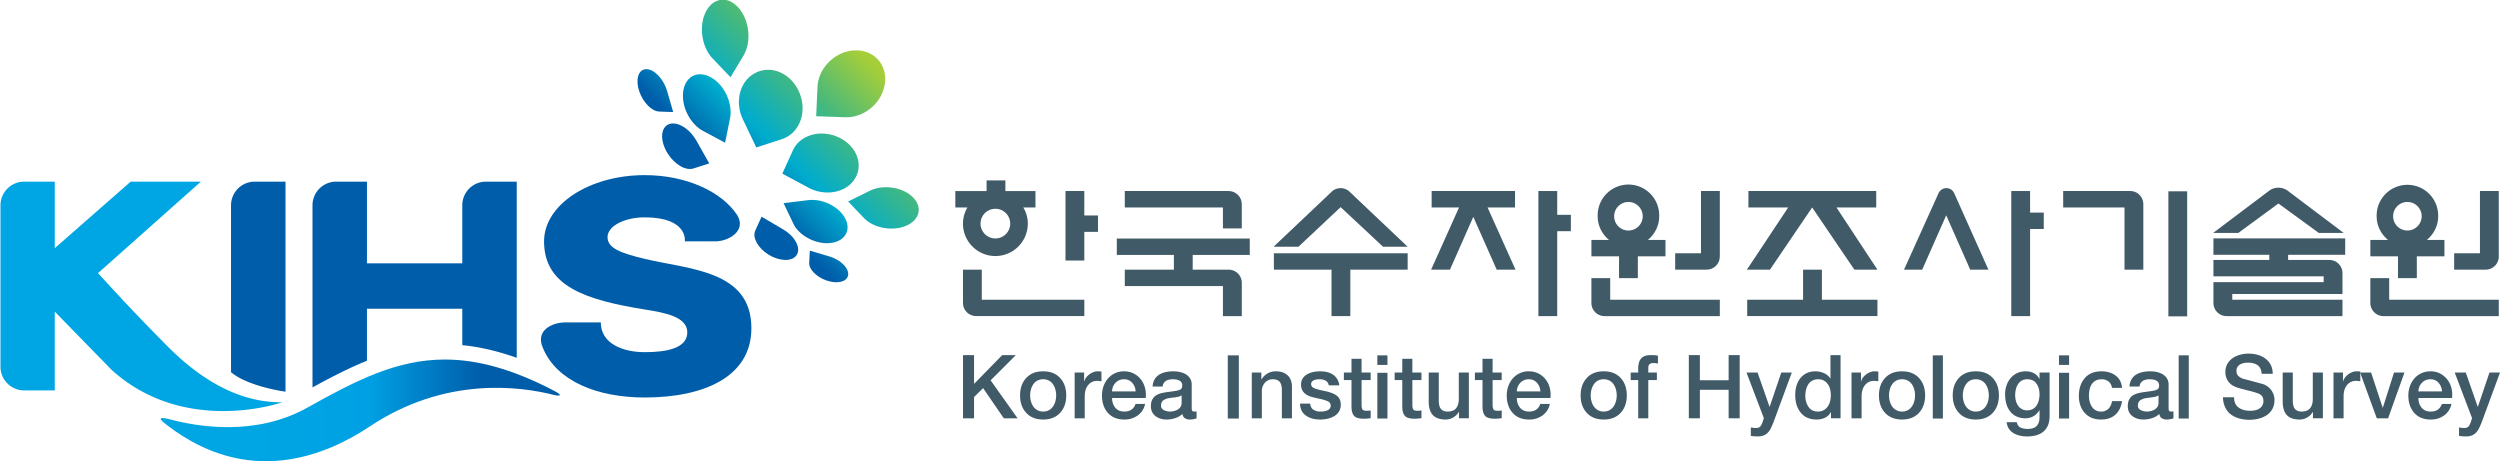 <svg xmlns="http://www.w3.org/2000/svg" xml:space="preserve" width="541.743" height="100" viewBox="0 0 541.743 100"><defs><clipPath id="a" clipPathUnits="userSpaceOnUse"><path d="M356.32 183.593c-3.933-2.203-8.341-1.459-10.437-.896-.434.107-1.232.298-.228-.444 6.216-4.781 12.109-2.291 15.408-.093 5.734 3.823 11.43 3.052 13.987 2.398.552-.126.651-.02.08.287-3.263 1.707-5.933 2.403-8.357 2.403-3.65 0-6.741-1.578-10.453-3.655"/></clipPath><clipPath id="c" clipPathUnits="userSpaceOnUse"><path d="M0 841.89h595.28V0H0Z"/></clipPath><clipPath id="d" clipPathUnits="userSpaceOnUse"><path d="M394.601 204.31c-.64-.198-1.118-.608-1.359-1.142l-.811-1.786 2.007-1.077c1.157-.621 2.664-.431 3.402.53.82 1.068.339 2.615-1.116 3.303a3.04 3.04 0 0 1-1.297.295 2.8 2.8 0 0 1-.826-.123"/></clipPath><clipPath id="f" clipPathUnits="userSpaceOnUse"><path d="M390.28 208.989c-.561-.326-.945-.887-1.089-1.558a2.994 2.994 0 0 1 .238-1.916l1.023-2.14 1.962.636c1.242.403 1.92 1.916 1.361 3.417-.434 1.161-1.43 1.851-2.426 1.851-.366 0-.732-.093-1.069-.29"/></clipPath><clipPath id="h" clipPathUnits="userSpaceOnUse"><path d="M390.37 197.046c-.237-.528.212-1.322 1.003-1.817.805-.503 1.75-.558 2.115-.081.19.244.197.589.014.967-.185.385-.541.749-.992 1.017l-1.658.976z"/></clipPath><clipPath id="j" clipPathUnits="userSpaceOnUse"><path d="M384.874 207.403a3.141 3.141 0 0 1 .416-1.631c.283-.504.67-.902 1.104-1.136l1.684-.905.377 1.855c.236 1.175-.477 2.662-1.583 3.184a1.633 1.633 0 0 1-.695.169c-.732 0-1.266-.61-1.303-1.536"/></clipPath><clipPath id="l" clipPathUnits="userSpaceOnUse"><path d="m394.408 199.368-1.883-.232.752-1.572c.39-.817 1.487-1.463 2.536-1.471 1.128-.009 1.843.728 1.488 1.686-.179.48-.596.919-1.164 1.228-.46.25-.963.378-1.434.378-.1 0-.199-.005-.295-.017"/></clipPath><clipPath id="n" clipPathUnits="userSpaceOnUse"><path d="M383.702 205.09c-.562-.327-.535-1.303.005-2.165.255-.407.59-.746.953-.96.367-.215.726-.283 1.018-.189l1.194.385-.974 1.727c-.455.801-1.186 1.31-1.773 1.31a.835.835 0 0 1-.423-.108"/></clipPath><clipPath id="p" clipPathUnits="userSpaceOnUse"><path d="M397.804 210.746c-.724-.061-1.405-.411-1.916-.961-.486-.522-.757-1.165-.784-1.808l-.099-2.23 2.224-.078c1.339-.047 2.7.987 2.977 2.417.283 1.471-.71 2.67-2.165 2.67-.078 0-.157-.003-.237-.01"/></clipPath><clipPath id="r" clipPathUnits="userSpaceOnUse"><path d="M386.527 213.5c-.218-.543-.269-1.19-.148-1.824.117-.612.381-1.152.746-1.534l1.364-1.428.993 1.65c.621 1.037.462 2.721-.42 3.673-.36.388-.765.571-1.152.571-.566 0-1.093-.392-1.383-1.108"/></clipPath><clipPath id="t" clipPathUnits="userSpaceOnUse"><path d="M394.474 194.587c-.021-.487.561-1.071 1.324-1.332.792-.272 1.534-.111 1.632.386.049.25-.073.544-.344.821-.272.277-.657.5-1.073.623l-1.494.442z"/></clipPath><clipPath id="v" clipPathUnits="userSpaceOnUse"><path d="M382.033 209.323c-.582-.051-.778-.833-.473-1.706.143-.407.376-.783.655-1.065.277-.279.578-.439.848-.449l1.069-.04-.458 1.594c-.265.918-.98 1.668-1.582 1.668-.02 0-.04 0-.059-.002"/></clipPath><clipPath id="x" clipPathUnits="userSpaceOnUse"><path d="m399.09 200.085-1.655-.821 1.214-1.269c.664-.694 1.98-.993 3.017-.646 1.123.377 1.501 1.371.74 2.187-.369.401-.939.676-1.587.775-.173.027-.345.04-.514.04-.445 0-.864-.091-1.215-.266"/></clipPath><linearGradient id="b" x1="0" x2="1" y1="0" y2="0" gradientTransform="matrix(17.31 0 0 -17.31 352.256 183.382)" gradientUnits="userSpaceOnUse" spreadMethod="pad"><stop offset="0" style="stop-opacity:1;stop-color:#00a5e3"/><stop offset="0.5" style="stop-opacity:1;stop-color:#00a1e4"/><stop offset="1" style="stop-opacity:1;stop-color:#005daa"/></linearGradient><linearGradient id="e" x1="0" x2="1" y1="0" y2="0" gradientTransform="scale(13.694 -13.694) rotate(-45 -3.164 -41.745)" gradientUnits="userSpaceOnUse" spreadMethod="pad"><stop offset="0" style="stop-opacity:1;stop-color:#005daa"/><stop offset="0.3" style="stop-opacity:1;stop-color:#00accd"/><stop offset="0.65" style="stop-opacity:1;stop-color:#46b97c"/><stop offset="1" style="stop-opacity:1;stop-color:#a6ce38"/></linearGradient><linearGradient id="g" x1="0" x2="1" y1="0" y2="0" gradientTransform="scale(13.696 -13.696) rotate(-45 -3.694 -41.52)" gradientUnits="userSpaceOnUse" spreadMethod="pad"><stop offset="0" style="stop-opacity:1;stop-color:#005daa"/><stop offset="0.3" style="stop-opacity:1;stop-color:#00accd"/><stop offset="0.65" style="stop-opacity:1;stop-color:#46b97c"/><stop offset="1" style="stop-opacity:1;stop-color:#a6ce38"/></linearGradient><linearGradient id="i" x1="0" x2="1" y1="0" y2="0" gradientTransform="scale(13.688 -13.688) rotate(-45 -3.036 -41.82)" gradientUnits="userSpaceOnUse" spreadMethod="pad"><stop offset="0" style="stop-opacity:1;stop-color:#005daa"/><stop offset="0.3" style="stop-opacity:1;stop-color:#00accd"/><stop offset="0.65" style="stop-opacity:1;stop-color:#46b97c"/><stop offset="1" style="stop-opacity:1;stop-color:#a6ce38"/></linearGradient><linearGradient id="k" x1="0" x2="1" y1="0" y2="0" gradientTransform="scale(13.694 -13.694) rotate(-45 -3.97 -41.411)" gradientUnits="userSpaceOnUse" spreadMethod="pad"><stop offset="0" style="stop-opacity:1;stop-color:#005daa"/><stop offset="0.3" style="stop-opacity:1;stop-color:#00accd"/><stop offset="0.65" style="stop-opacity:1;stop-color:#46b97c"/><stop offset="1" style="stop-opacity:1;stop-color:#a6ce38"/></linearGradient><linearGradient id="m" x1="0" x2="1" y1="0" y2="0" gradientTransform="matrix(9.684 9.684 9.684 -9.684 393.294 196.328)" gradientUnits="userSpaceOnUse" spreadMethod="pad"><stop offset="0" style="stop-opacity:1;stop-color:#005daa"/><stop offset="0.3" style="stop-opacity:1;stop-color:#00accd"/><stop offset="0.65" style="stop-opacity:1;stop-color:#46b97c"/><stop offset="1" style="stop-opacity:1;stop-color:#a6ce38"/></linearGradient><linearGradient id="o" x1="0" x2="1" y1="0" y2="0" gradientTransform="scale(13.695 -13.695) rotate(-45 -3.9 -41.438)" gradientUnits="userSpaceOnUse" spreadMethod="pad"><stop offset="0" style="stop-opacity:1;stop-color:#005daa"/><stop offset="0.3" style="stop-opacity:1;stop-color:#00accd"/><stop offset="0.65" style="stop-opacity:1;stop-color:#46b97c"/><stop offset="1" style="stop-opacity:1;stop-color:#a6ce38"/></linearGradient><linearGradient id="q" x1="0" x2="1" y1="0" y2="0" gradientTransform="scale(13.695 -13.695) rotate(-45 -3.413 -41.64)" gradientUnits="userSpaceOnUse" spreadMethod="pad"><stop offset="0" style="stop-opacity:1;stop-color:#005daa"/><stop offset="0.3" style="stop-opacity:1;stop-color:#00accd"/><stop offset="0.65" style="stop-opacity:1;stop-color:#46b97c"/><stop offset="1" style="stop-opacity:1;stop-color:#a6ce38"/></linearGradient><linearGradient id="s" x1="0" x2="1" y1="0" y2="0" gradientTransform="scale(13.695 -13.695) rotate(-45 -4.235 -41.3)" gradientUnits="userSpaceOnUse" spreadMethod="pad"><stop offset="0" style="stop-opacity:1;stop-color:#005daa"/><stop offset="0.3" style="stop-opacity:1;stop-color:#00accd"/><stop offset="0.65" style="stop-opacity:1;stop-color:#46b97c"/><stop offset="1" style="stop-opacity:1;stop-color:#a6ce38"/></linearGradient><linearGradient id="u" x1="0" x2="1" y1="0" y2="0" gradientTransform="scale(13.702 -13.702) rotate(-45 -2.665 -41.93)" gradientUnits="userSpaceOnUse" spreadMethod="pad"><stop offset="0" style="stop-opacity:1;stop-color:#005daa"/><stop offset="0.3" style="stop-opacity:1;stop-color:#00accd"/><stop offset="0.65" style="stop-opacity:1;stop-color:#46b97c"/><stop offset="1" style="stop-opacity:1;stop-color:#a6ce38"/></linearGradient><linearGradient id="w" x1="0" x2="1" y1="0" y2="0" gradientTransform="scale(13.694 -13.694) rotate(-45 -4.297 -41.278)" gradientUnits="userSpaceOnUse" spreadMethod="pad"><stop offset="0" style="stop-opacity:1;stop-color:#005daa"/><stop offset="0.3" style="stop-opacity:1;stop-color:#00accd"/><stop offset="0.65" style="stop-opacity:1;stop-color:#46b97c"/><stop offset="1" style="stop-opacity:1;stop-color:#a6ce38"/></linearGradient><linearGradient id="y" x1="0" x2="1" y1="0" y2="0" gradientTransform="matrix(9.682 9.682 9.682 -9.682 395.513 194.11)" gradientUnits="userSpaceOnUse" spreadMethod="pad"><stop offset="0" style="stop-opacity:1;stop-color:#005daa"/><stop offset="0.3" style="stop-opacity:1;stop-color:#00accd"/><stop offset="0.65" style="stop-opacity:1;stop-color:#46b97c"/><stop offset="1" style="stop-opacity:1;stop-color:#a6ce38"/></linearGradient></defs><path d="M0 0h-1.432v-5.286H0v2.182h1.039v1.246H0Z" style="fill:#415a68;fill-opacity:1;fill-rule:nonzero;stroke:none" transform="matrix(2.85 0 0 -2.85 234.968 41.395)"/><path d="M0 0h4.382v-3.531h1.43V0h4.359v1.246H0Z" style="fill:#415a68;fill-opacity:1;fill-rule:nonzero;stroke:none" transform="matrix(2.85 0 0 -2.85 276.047 58.434)"/><path d="M0 0v1.249h-6.34V0h2.084l-2.123-4.73h1.432l1.775 4.015 1.779-4.015h1.43L-2.088 0Z" style="fill:#415a68;fill-opacity:1;fill-rule:nonzero;stroke:none" transform="matrix(2.85 0 0 -2.85 328.301 44.954)"/><path d="M0 0h-1.432v-9.511H0v6.458h1.038v1.245H0Z" style="fill:#415a68;fill-opacity:1;fill-rule:nonzero;stroke:none" transform="matrix(2.85 0 0 -2.85 337.446 41.395)"/><path d="M0 0v1.249h-9.718V0h3.025l-3.14-4.73h1.754L-4.871 0l3.208-4.73H.092L-3.024 0Z" style="fill:#415a68;fill-opacity:1;fill-rule:nonzero;stroke:none" transform="matrix(2.85 0 0 -2.85 406.573 44.954)"/><path d="M0 0h-1.432v-2.285H-5.68v-1.246h9.903v1.246H0Z" style="fill:#415a68;fill-opacity:1;fill-rule:nonzero;stroke:none" transform="matrix(2.85 0 0 -2.85 394.801 58.434)"/><path d="M0 0h-1.432v-9.511H0v6.625h1.039v1.246H0Z" style="fill:#415a68;fill-opacity:1;fill-rule:nonzero;stroke:none" transform="matrix(2.85 0 0 -2.85 439.917 41.395)"/><path d="M0 0a.656.656 0 0 1-.592-.374L-3.223-6.2h1.385l1.824 4.132L1.811-6.2h1.384L.588-.374A.653.653 0 0 1 0 0" style="fill:#415a68;fill-opacity:1;fill-rule:nonzero;stroke:none" transform="matrix(2.85 0 0 -2.85 421.779 40.766)"/><path d="M685.567 163.235h3.056v20.327h-3.056z" style="fill:#415a68;fill-opacity:1;fill-rule:nonzero;stroke:none;stroke-width:2.137" transform="matrix(1.333 0 0 -1.333 -443.978 286.144)"/><path d="M0 0a1.13 1.13 0 0 0-1.13 1.129A1.128 1.128 0 1 0 0 0m0-1.338a2.467 2.467 0 0 1 2.465 2.467c0 .45-.129.866-.342 1.228h.924v1.247H.761v.808H-.67v-.808h-2.377V2.357h.922a2.42 2.42 0 0 1-.342-1.228A2.468 2.468 0 0 1 0-1.338" style="fill:#415a68;fill-opacity:1;fill-rule:nonzero;stroke:none" transform="matrix(2.85 0 0 -2.85 215.7 51.672)"/><path d="M0 0a.977.977 0 0 1-.704-.294l-4.394-4.161h1.893L0-1.444l3.226-3.011h1.87L.701-.294A.972.972 0 0 1 0 0" style="fill:#415a68;fill-opacity:1;fill-rule:nonzero;stroke:none" transform="matrix(2.85 0 0 -2.85 290.51 40.768)"/><path d="M0 0h-1.431v-2.533c0-.552.448-.998.999-.998h8.229v1.246H0Z" style="fill:#415a68;fill-opacity:1;fill-rule:nonzero;stroke:none" transform="matrix(2.85 0 0 -2.85 212.75 58.434)"/><path d="M0 0h4.34v-1.121H.607v-1.245H8.07v-2.286h1.433v2.532a1 1 0 0 1-.999.999H5.77V0h4.339v1.246H0Z" style="fill:#415a68;fill-opacity:1;fill-rule:nonzero;stroke:none" transform="matrix(2.85 0 0 -2.85 242.009 55.24)"/><path d="M0 0h1.433v1.84c0 .553-.449 1.001-.999 1.001h-7.897V1.592H0Z" style="fill:#415a68;fill-opacity:1;fill-rule:nonzero;stroke:none" transform="matrix(2.85 0 0 -2.85 265.007 49.49)"/><path d="M0 0a1.085 1.085 0 1 0 0-2.172A1.085 1.085 0 0 0 0 0m-.714-5.793h1.43v1.661h2.1v1.246H1.477c.522.43.862 1.073.862 1.801a2.34 2.34 0 1 1-4.678 0c0-.728.34-1.371.863-1.801h-1.339v-1.246h2.101z" style="fill:#415a68;fill-opacity:1;fill-rule:nonzero;stroke:none" transform="matrix(2.85 0 0 -2.85 352.877 43.765)"/><path d="M0 0h-1.431v-1.888a1 1 0 0 1 .999-.998h8.765v1.246H0Z" style="fill:#415a68;fill-opacity:1;fill-rule:nonzero;stroke:none" transform="matrix(2.85 0 0 -2.85 348.93 60.274)"/><path d="M0 0h-1.963v-1.246H.432c.55 0 1 .447 1 1v4.979H0Z" style="fill:#415a68;fill-opacity:1;fill-rule:nonzero;stroke:none" transform="matrix(2.85 0 0 -2.85 368.597 54.883)"/><path d="M0 0a1.085 1.085 0 1 0 0-2.17A1.085 1.085 0 0 0 0 0m-.716-5.793H.717v1.661h2.1v1.246h-1.34c.524.43.864 1.073.864 1.801a2.34 2.34 0 1 1-4.679 0c0-.728.34-1.371.863-1.801h-1.341v-1.246h2.1z" style="fill:#415a68;fill-opacity:1;fill-rule:nonzero;stroke:none" transform="matrix(2.85 0 0 -2.85 521.676 43.765)"/><path d="M0 0h-1.433v-1.888a1 1 0 0 1 1.001-.998h8.764v1.246H0Z" style="fill:#415a68;fill-opacity:1;fill-rule:nonzero;stroke:none" transform="matrix(2.85 0 0 -2.85 517.733 60.274)"/><path d="M0 0v-4.733h-1.961v-1.246H.432a1 1 0 0 1 1 1V0Z" style="fill:#415a68;fill-opacity:1;fill-rule:nonzero;stroke:none" transform="matrix(2.85 0 0 -2.85 537.397 41.395)"/><path d="M0 0h-5.095v-1.249h4.662v-4.73H.999v4.978A1 1 0 0 1 0 0" style="fill:#415a68;fill-opacity:1;fill-rule:nonzero;stroke:none" transform="matrix(2.85 0 0 -2.85 461.605 41.395)"/><path d="m0 0 3.07-2.238h1.892L.731.952A1.19 1.19 0 0 1 0 1.201 1.18 1.18 0 0 1-.731.952l-4.232-3.19h1.915z" style="fill:#415a68;fill-opacity:1;fill-rule:nonzero;stroke:none" transform="matrix(2.85 0 0 -2.85 493.725 44.097)"/><path d="M0 0h4.247v-.393H0V-1.64h8.379v-.44H0v-1.584a1 1 0 0 1 1-.998h8.811v1.246H1.432v.437h8.379v1.586a1 1 0 0 1-.999 1H5.679V0h4.34v1.246H0Z" style="fill:#415a68;fill-opacity:1;fill-rule:nonzero;stroke:none" transform="matrix(2.85 0 0 -2.85 479.646 55.212)"/><path d="M0 0h.84v-2.188L2.98 0h1.036L2.099-1.918 4.15-4.805H3.102L1.527-2.51.84-3.189v-1.616H0Z" style="fill:#415a68;fill-opacity:1;fill-rule:nonzero;stroke:none" transform="matrix(2.85 0 0 -2.85 208.681 76.951)"/><path d="M0 0a.904.904 0 0 1 .31.279c.08.117.14.247.181.394a1.704 1.704 0 0 1 0 .904 1.368 1.368 0 0 1-.181.395.875.875 0 0 1-.31.279.928.928 0 0 1-.438.1.92.92 0 0 1-.436-.1.87.87 0 0 1-.311-.279c-.08-.119-.14-.25-.181-.395a1.704 1.704 0 0 1 0-.904c.041-.147.101-.277.181-.394A.904.904 0 0 1-.872 0a.904.904 0 0 1 .434-.104c.167 0 .312.035.438.104m-1.726-.202c-.312.339-.467.781-.467 1.329 0 .542.155.983.467 1.321.312.339.741.508 1.288.508.548 0 .977-.169 1.289-.508.312-.338.467-.779.467-1.321 0-.548-.155-.99-.467-1.329C.539-.54.11-.71-.438-.71c-.547 0-.976.17-1.288.508" style="fill:#415a68;fill-opacity:1;fill-rule:nonzero;stroke:none" transform="matrix(2.85 0 0 -2.85 227.296 88.887)"/><path d="M0 0h.719v-.672h.013a.839.839 0 0 0 .128.276 1.286 1.286 0 0 0 .552.423.898.898 0 0 0 .336.067 1.952 1.952 0 0 0 .29-.02v-.74c-.018.004-.043.01-.074.014a2.536 2.536 0 0 1-.256.019.846.846 0 0 1-.676-.315c-.177-.211-.266-.503-.266-.875v-1.656H0Z" style="fill:#415a68;fill-opacity:1;fill-rule:nonzero;stroke:none" transform="matrix(2.85 0 0 -2.85 232.875 80.73)"/><path d="M0 0c-.014.255-.1.474-.259.652a.786.786 0 0 1-.616.269.865.865 0 0 1-.646-.262A.951.951 0 0 1-1.789 0Zm-1.789-.505c0-.291.08-.536.242-.733.161-.198.393-.296.693-.296.43 0 .713.193.847.578H.72a1.403 1.403 0 0 0-.555-.871A1.704 1.704 0 0 0-.854-2.14c-.535 0-.951.168-1.251.504-.301.337-.452.78-.452 1.326 0 .247.039.481.118.704.079.221.192.418.339.587a1.574 1.574 0 0 0 1.225.545c.247 0 .473-.047.677-.14.204-.094.38-.225.528-.391A1.69 1.69 0 0 0 .666.424C.742.208.78-.017.78-.249c0-.086-.005-.17-.012-.256z" style="fill:#415a68;fill-opacity:1;fill-rule:nonzero;stroke:none" transform="matrix(2.85 0 0 -2.85 246.083 84.813)"/><path d="M0 0a.795.795 0 0 0-.266-.108 4.303 4.303 0 0 0-.38-.061 3.58 3.58 0 0 1-.295-.04.993.993 0 0 1-.457-.175c-.114-.085-.168-.22-.168-.403A.33.33 0 0 1-1.5-.996a.466.466 0 0 1 .176-.138.976.976 0 0 1 .231-.074 1.154 1.154 0 0 1 .801.131.704.704 0 0 1 .212.205c.054.084.08.184.08.3zm.768-.969c0-.094.013-.161.04-.202.026-.041.074-.06.141-.06.072 0 .135.003.189.013v-.531a1.552 1.552 0 0 0-.243-.061 1.5 1.5 0 0 0-.243-.027.728.728 0 0 0-.399.098c-.101.064-.165.174-.192.326a1.386 1.386 0 0 0-.545-.316 2.105 2.105 0 0 0-.659-.108c-.336 0-.619.089-.847.266-.23.177-.344.427-.344.75 0 .207.037.378.111.515a.8.8 0 0 0 .299.316c.125.074.264.129.414.165.151.035.322.064.515.088.076.012.188.029.337.047.25.031.431.072.541.124.109.051.164.158.164.319a.415.415 0 0 1-.063.236.425.425 0 0 1-.169.145.855.855 0 0 1-.228.07c-.083.014-.169.02-.259.02-.224 0-.404-.045-.539-.137a.534.534 0 0 1-.228-.414h-.767c.013.215.065.397.155.548.089.15.208.27.356.36.148.09.313.153.495.191.181.039.373.057.575.057.175 0 .346-.018.512-.057.165-.038.314-.097.447-.177a.94.94 0 0 0 .316-.317.867.867 0 0 0 .118-.457Z" style="fill:#415a68;fill-opacity:1;fill-rule:nonzero;stroke:none" transform="matrix(2.85 0 0 -2.85 256.051 85.676)"/><path d="M532.656 156.893h1.8v-10.27h-1.8z" style="fill:#415a68;fill-opacity:1;fill-rule:nonzero;stroke:none;stroke-width:2.137" transform="matrix(1.333 0 0 -1.333 -443.978 286.144)"/><path d="M0 0h.727v-.512l.012-.012c.116.192.269.344.458.454.188.109.397.164.625.164.386 0 .688-.102.906-.306.217-.204.326-.497.326-.878v-2.389h-.767v2.188c-.005.269-.062.466-.172.592-.109.125-.279.187-.508.187a.775.775 0 0 1-.609-.261.954.954 0 0 1-.232-.653v-2.053H0Z" style="fill:#415a68;fill-opacity:1;fill-rule:nonzero;stroke:none" transform="matrix(2.85 0 0 -2.85 271.257 80.73)"/><path d="M0 0c.018-.211.1-.364.242-.461a.965.965 0 0 1 .545-.144c.086 0 .171.005.256.017a.91.91 0 0 1 .249.067.482.482 0 0 1 .195.141c.05.061.074.138.074.232a.365.365 0 0 1-.229.33 3.25 3.25 0 0 1-.666.195 10.44 10.44 0 0 0-.242.054 3.552 3.552 0 0 0-.438.121 1.331 1.331 0 0 0-.342.181.841.841 0 0 0-.246.292.961.961 0 0 0-.091.435c0 .179.045.334.131.464a.959.959 0 0 0 .347.312c.144.079.299.135.467.169.169.034.338.05.509.05.389 0 .71-.08.962-.242.134-.09.244-.202.33-.34.084-.137.138-.299.161-.486h-.801a.484.484 0 0 1-.235.359.968.968 0 0 1-.471.104c-.062 0-.131-.004-.202-.013A.756.756 0 0 1 .3 1.783a.429.429 0 0 1-.161-.111.255.255 0 0 1-.065-.178c0-.144.072-.248.215-.313.145-.066.368-.129.674-.192.134-.032.215-.05.242-.053.166-.041.311-.084.438-.128.125-.045.24-.105.345-.179a.778.778 0 0 0 .249-.285.906.906 0 0 0 .091-.424.968.968 0 0 0-.494-.869 1.736 1.736 0 0 0-.502-.197 2.44 2.44 0 0 0-.559-.065c-.457 0-.827.104-1.109.31-.283.206-.426.506-.431.901z" style="fill:#415a68;fill-opacity:1;fill-rule:nonzero;stroke:none" transform="matrix(2.85 0 0 -2.85 283.908 87.46)"/><path d="M0 0h.579v1.043h.767V0h.692v-.572h-.692v-1.857c0-.178.022-.303.067-.373.045-.069.146-.104.303-.104.143 0 .251.009.322.027v-.592l-.168-.021a3.94 3.94 0 0 0-.33-.02c-.376 0-.629.07-.756.209-.128.139-.197.365-.205.68v2.051H0Z" style="fill:#415a68;fill-opacity:1;fill-rule:nonzero;stroke:none" transform="matrix(2.85 0 0 -2.85 291.213 80.73)"/><path d="M556.972 154.06h1.642v-7.436h-1.642zm0 2.833h1.642v-1.553h-1.642z" style="fill:#415a68;fill-opacity:1;fill-rule:nonzero;stroke:none;stroke-width:2.137" transform="matrix(1.333 0 0 -1.333 -443.978 286.144)"/><path d="M0 0h.579v1.043h.767V0h.692v-.572h-.692v-1.857c0-.178.022-.303.067-.373.045-.069.146-.104.303-.104.143 0 .251.009.322.027v-.592l-.168-.021a3.94 3.94 0 0 0-.33-.02c-.376 0-.629.07-.756.209-.128.139-.197.365-.205.68v2.051H0Z" style="fill:#415a68;fill-opacity:1;fill-rule:nonzero;stroke:none" transform="matrix(2.85 0 0 -2.85 302.217 80.73)"/><path d="M0 0h-.753v.484h-.014a1.092 1.092 0 0 0-.418-.416 1.11 1.11 0 0 0-.571-.162c-.448 0-.776.114-.985.34-.209.227-.313.568-.313 1.025v2.208h.766V1.346c0-.296.057-.509.169-.639.112-.131.278-.195.497-.195.301 0 .518.086.653.256s.202.401.202.693v2.018H0Z" style="fill:#415a68;fill-opacity:1;fill-rule:nonzero;stroke:none" transform="matrix(2.85 0 0 -2.85 318.302 90.643)"/><path d="M0 0h.578v1.043h.768V0h.692v-.572h-.692v-1.857c0-.178.021-.303.066-.373.045-.069.147-.104.303-.104.144 0 .252.009.323.027v-.592c-.04-.005-.097-.011-.168-.021a3.965 3.965 0 0 0-.33-.02c-.376 0-.629.07-.757.209-.127.139-.196.365-.205.68v2.051H0Z" style="fill:#415a68;fill-opacity:1;fill-rule:nonzero;stroke:none" transform="matrix(2.85 0 0 -2.85 319.607 80.73)"/><path d="M0 0a1.037 1.037 0 0 1-.26.652.785.785 0 0 1-.615.269.863.863 0 0 1-.646-.262A.956.956 0 0 1-1.79 0Zm-1.79-.505c0-.291.081-.536.242-.733.161-.198.393-.296.693-.296.431 0 .713.193.847.578h.727a1.4 1.4 0 0 0-.555-.871A1.7 1.7 0 0 0-.855-2.14c-.534 0-.951.168-1.251.504-.3.337-.451.78-.451 1.326 0 .247.039.481.118.704.078.221.191.418.339.587a1.574 1.574 0 0 0 1.225.545c.246 0 .472-.047.676-.14.204-.094.381-.225.528-.391C.477.829.59.64.666.424.742.208.779-.017.779-.249c0-.086-.004-.17-.012-.256z" style="fill:#415a68;fill-opacity:1;fill-rule:nonzero;stroke:none" transform="matrix(2.85 0 0 -2.85 333.795 84.813)"/><path d="M0 0a.913.913 0 0 1 .31.279c.081.117.141.247.181.394a1.704 1.704 0 0 1 0 .904c-.04.145-.1.276-.181.395a.883.883 0 0 1-.31.279.928.928 0 0 1-.438.1.927.927 0 0 1-.437-.1.871.871 0 0 1-.309-.279 1.27 1.27 0 0 1-.181-.395 1.62 1.62 0 0 1-.061-.45c0-.157.02-.309.061-.454.039-.147.099-.277.181-.394a.887.887 0 0 1 .746-.383c.167 0 .312.035.438.104m-1.726-.202c-.311.339-.467.781-.467 1.329 0 .542.156.983.467 1.321.312.339.742.508 1.288.508.547 0 .977-.169 1.29-.508.31-.338.466-.779.466-1.321 0-.548-.156-.99-.466-1.329C.539-.54.109-.71-.438-.71c-.546 0-.976.17-1.288.508" style="fill:#415a68;fill-opacity:1;fill-rule:nonzero;stroke:none" transform="matrix(2.85 0 0 -2.85 348.767 88.887)"/><path d="M0 0h.571v.289c0 .211.027.387.078.525a.728.728 0 0 0 .212.32.74.74 0 0 0 .3.151c.11.028.235.041.373.041.246 0 .426-.016.538-.048V.68a1.361 1.361 0 0 1-.356.041.428.428 0 0 1-.276-.082C1.372.586 1.339.491 1.339.357V0h.652v-.572h-.652v-2.907H.571v2.907H0Z" style="fill:#415a68;fill-opacity:1;fill-rule:nonzero;stroke:none" transform="matrix(2.85 0 0 -2.85 353.367 80.73)"/><path d="M0 0h.841v-1.911h2.186V0h.841v-4.805h-.841v2.167H.841v-2.167H0Z" style="fill:#415a68;fill-opacity:1;fill-rule:nonzero;stroke:none" transform="matrix(2.85 0 0 -2.85 365.962 76.951)"/><path d="M0 0h.842l.908-2.597h.014L2.645 0h.8L2.093-3.666a1.701 1.701 0 0 1-.034-.095 8.318 8.318 0 0 0-.202-.464 1.385 1.385 0 0 0-.209-.316.88.88 0 0 0-.318-.232 1.174 1.174 0 0 0-.469-.084c-.179 0-.355.013-.531.041v.645l.074-.014c.125-.022.223-.034.289-.034.166 0 .284.039.354.115.069.077.131.2.185.37l.087.269z" style="fill:#415a68;fill-opacity:1;fill-rule:nonzero;stroke:none" transform="matrix(2.85 0 0 -2.85 378.46 80.73)"/><path d="M0 0c.163-.232.402-.35.716-.35.166 0 .31.036.434.105a.919.919 0 0 1 .306.279c.081.116.14.247.179.394.037.145.056.297.056.454 0 .381-.086.681-.258.897a.85.85 0 0 1-.704.326.928.928 0 0 1-.447-.103.814.814 0 0 1-.305-.286 1.306 1.306 0 0 1-.169-.407A1.95 1.95 0 0 1-.246.842C-.246.514-.164.233 0 0m2.432-.861h-.727v.47h-.014a.912.912 0 0 0-.433-.423 1.463 1.463 0 0 0-.643-.141c-.525 0-.928.173-1.208.517-.28.346-.421.792-.421 1.34 0 .305.042.572.125.801.083.229.196.418.336.568.142.15.303.261.482.333.178.072.368.107.565.107.237 0 .462-.045.672-.137.211-.093.373-.228.484-.408h.014v1.777h.768z" style="fill:#415a68;fill-opacity:1;fill-rule:nonzero;stroke:none" transform="matrix(2.85 0 0 -2.85 391.912 88.189)"/><path d="M0 0h.72v-.672h.013a.839.839 0 0 0 .128.276c.063.089.143.171.239.245.096.074.201.133.312.178a.903.903 0 0 0 .337.067 1.952 1.952 0 0 0 .29-.02v-.74c-.018.004-.043.01-.074.014a2.556 2.556 0 0 1-.256.019.845.845 0 0 1-.676-.315c-.178-.211-.266-.503-.266-.875v-1.656H0Z" style="fill:#415a68;fill-opacity:1;fill-rule:nonzero;stroke:none" transform="matrix(2.85 0 0 -2.85 401.218 80.73)"/><path d="M0 0a.9.9 0 0 1 .309.279C.39.396.45.526.49.673c.041.145.061.297.061.454 0 .157-.02.308-.061.45-.04.145-.1.276-.181.395A.871.871 0 0 1 0 2.251a.93.93 0 0 1-.438.1.924.924 0 0 1-.437-.1.875.875 0 0 1-.31-.279 1.317 1.317 0 0 1-.181-.395 1.704 1.704 0 0 1 0-.904c.04-.147.1-.277.181-.394a.896.896 0 0 1 .747-.383c.167 0 .311.035.438.104m-1.727-.202c-.311.339-.466.781-.466 1.329 0 .542.155.983.466 1.321.313.339.742.508 1.289.508.547 0 .977-.169 1.289-.508.311-.338.467-.779.467-1.321 0-.548-.156-.99-.467-1.329C.539-.54.109-.71-.438-.71c-.547 0-.976.17-1.289.508" style="fill:#415a68;fill-opacity:1;fill-rule:nonzero;stroke:none" transform="matrix(2.85 0 0 -2.85 413.413 88.887)"/><path d="M647.267 156.893h1.642v-10.27h-1.642z" style="fill:#415a68;fill-opacity:1;fill-rule:nonzero;stroke:none;stroke-width:2.137" transform="matrix(1.333 0 0 -1.333 -443.978 286.144)"/><path d="M0 0a.904.904 0 0 1 .31.279c.08.117.14.247.181.394a1.704 1.704 0 0 1 0 .904 1.368 1.368 0 0 1-.181.395.875.875 0 0 1-.31.279.928.928 0 0 1-.438.1.92.92 0 0 1-.436-.1.87.87 0 0 1-.311-.279c-.08-.119-.14-.25-.181-.395a1.704 1.704 0 0 1 0-.904c.041-.147.101-.277.181-.394A.904.904 0 0 1-.872 0a.904.904 0 0 1 .434-.104c.167 0 .312.035.438.104m-1.726-.202c-.312.339-.467.781-.467 1.329 0 .542.155.983.467 1.321.312.339.741.508 1.288.508.548 0 .977-.169 1.289-.508.312-.338.467-.779.467-1.321 0-.548-.155-.99-.467-1.329C.539-.54.11-.71-.438-.71c-.547 0-.976.17-1.288.508" style="fill:#415a68;fill-opacity:1;fill-rule:nonzero;stroke:none" transform="matrix(2.85 0 0 -2.85 429.401 88.887)"/><path d="M0 0a.795.795 0 0 1 .292.275c.074.118.129.247.165.391.035.144.054.291.054.443 0 .329-.077.602-.232.822-.155.219-.389.329-.703.329a.812.812 0 0 1-.421-.104.813.813 0 0 1-.286-.279 1.297 1.297 0 0 1-.158-.387 1.936 1.936 0 0 1-.051-.441c0-.148.019-.29.055-.427.035-.137.09-.257.161-.36a.801.801 0 0 1 .7-.364c.16 0 .303.035.424.102m1.277-.525c0-.516-.146-.905-.44-1.167-.294-.263-.716-.394-1.269-.394-.183 0-.363.02-.537.058a1.658 1.658 0 0 0-.484.184c-.149.086-.27.199-.363.34a1.063 1.063 0 0 0-.169.502h.766c.045-.203.139-.338.28-.408.141-.069.326-.104.554-.104.306 0 .531.076.677.225.146.15.219.371.219.663v.532H.497A1.19 1.19 0 0 0-.545-.707a1.6 1.6 0 0 0-.697.142 1.299 1.299 0 0 0-.49.393 1.681 1.681 0 0 0-.284.582c-.06.22-.09.457-.09.713 0 .238.036.461.108.67a1.7 1.7 0 0 0 .312.555c.137.162.303.288.498.381.196.091.414.136.656.136.229 0 .434-.048.616-.144a.948.948 0 0 0 .413-.427h.014v.477h.766z" style="fill:#415a68;fill-opacity:1;fill-rule:nonzero;stroke:none" transform="matrix(2.85 0 0 -2.85 440.502 88.629)"/><path d="M667.787 154.06h1.64v-7.436h-1.64zm0 2.833h1.64v-1.553h-1.64z" style="fill:#415a68;fill-opacity:1;fill-rule:nonzero;stroke:none;stroke-width:2.137" transform="matrix(1.333 0 0 -1.333 -443.978 286.144)"/><path d="M0 0a.73.73 0 0 1-.258.481.82.82 0 0 1-.535.171c-.112 0-.224-.017-.334-.052a.806.806 0 0 1-.305-.193.972.972 0 0 1-.229-.389 1.955 1.955 0 0 1-.087-.629c0-.153.018-.299.053-.438.037-.139.091-.265.166-.381a.807.807 0 0 1 .703-.373.77.77 0 0 1 .555.212.978.978 0 0 1 .271.582h.768c-.073-.453-.245-.8-.518-1.04-.273-.239-.633-.359-1.076-.359-.529 0-.944.167-1.242.502-.298.334-.448.765-.448 1.295 0 .547.149.995.445 1.345.296.35.719.524 1.271.524.426 0 .784-.108 1.076-.322C.568.721.731.408.768 0Z" style="fill:#415a68;fill-opacity:1;fill-rule:nonzero;stroke:none" transform="matrix(2.85 0 0 -2.85 457.656 84.048)"/><path d="M0 0a.795.795 0 0 0-.266-.108 4.303 4.303 0 0 0-.38-.061 3.58 3.58 0 0 1-.295-.04.993.993 0 0 1-.457-.175c-.114-.085-.168-.22-.168-.403A.33.33 0 0 1-1.5-.996a.466.466 0 0 1 .176-.138.976.976 0 0 1 .231-.074 1.154 1.154 0 0 1 .801.131.704.704 0 0 1 .212.205c.054.084.08.184.08.3zm.768-.969c0-.094.013-.161.04-.202.026-.041.074-.06.141-.06.072 0 .135.003.189.013v-.531a1.552 1.552 0 0 0-.243-.061 1.5 1.5 0 0 0-.243-.027.728.728 0 0 0-.399.098c-.101.064-.165.174-.192.326a1.386 1.386 0 0 0-.545-.316 2.105 2.105 0 0 0-.659-.108c-.336 0-.619.089-.847.266-.23.177-.344.427-.344.75 0 .207.037.378.111.515a.8.8 0 0 0 .299.316c.125.074.264.129.414.165.151.035.322.064.515.088.076.012.188.029.337.047.25.031.431.072.541.124.109.051.164.158.164.319a.415.415 0 0 1-.063.236.425.425 0 0 1-.169.145.855.855 0 0 1-.228.07c-.083.014-.169.02-.259.02-.224 0-.404-.045-.539-.137a.534.534 0 0 1-.228-.414h-.767c.013.215.065.397.155.548.089.15.208.27.356.36.148.09.313.153.495.191.181.039.373.057.575.057.175 0 .346-.018.512-.057.165-.038.314-.097.447-.177a.94.94 0 0 0 .316-.317.867.867 0 0 0 .118-.457Z" style="fill:#415a68;fill-opacity:1;fill-rule:nonzero;stroke:none" transform="matrix(2.85 0 0 -2.85 467.74 85.676)"/><path d="M687.24 156.893h1.642v-10.27h-1.641z" style="fill:#415a68;fill-opacity:1;fill-rule:nonzero;stroke:none;stroke-width:2.137" transform="matrix(1.333 0 0 -1.333 -443.978 286.144)"/><path d="M0 0c0-.35.111-.609.336-.777.225-.168.518-.252.881-.252.346 0 .601.07.767.212a.65.65 0 0 1 .248.514c0 .17-.036.301-.11.391a.673.673 0 0 1-.286.201 8.458 8.458 0 0 1-.793.229C.746.594.533.65.403.687c-.382.102-.653.262-.817.477a1.188 1.188 0 0 0-.246.74c0 .233.049.438.144.616a1.3 1.3 0 0 0 .398.444c.168.118.356.207.565.265.208.058.424.087.649.087.256 0 .495-.032.717-.097.222-.065.417-.163.588-.295.171-.133.303-.295.398-.488.094-.194.14-.411.14-.653h-.84c-.019.296-.119.512-.3.646-.182.134-.427.202-.736.202-.108 0-.212-.01-.313-.03a.982.982 0 0 1-.283-.105.585.585 0 0 1-.209-.195.543.543 0 0 1-.076-.296c0-.161.049-.292.15-.394a.935.935 0 0 1 .421-.224l.188-.048.565-.151a217.73 217.73 0 0 0 .633-.172 1.275 1.275 0 0 0 .935-1.225c0-.26-.053-.486-.158-.68a1.324 1.324 0 0 0-.428-.47 1.933 1.933 0 0 0-.611-.269 2.895 2.895 0 0 0-.713-.087c-.279 0-.539.034-.781.104-.242.07-.454.173-.636.312-.182.14-.323.319-.427.539A1.847 1.847 0 0 0-.842 0z" style="fill:#415a68;fill-opacity:1;fill-rule:nonzero;stroke:none" transform="matrix(2.85 0 0 -2.85 484.116 86.08)"/><path d="M0 0h-.754v.484h-.014a1.086 1.086 0 0 0-.416-.416 1.116 1.116 0 0 0-.572-.162c-.449 0-.777.114-.986.34-.208.227-.313.568-.313 1.025v2.208h.768V1.346c0-.296.056-.509.168-.639.111-.131.277-.195.498-.195.301 0 .517.086.652.256s.201.401.201.693v2.018H0Z" style="fill:#415a68;fill-opacity:1;fill-rule:nonzero;stroke:none" transform="matrix(2.85 0 0 -2.85 503.362 90.643)"/><path d="M0 0h.72v-.672h.013a.816.816 0 0 0 .127.276 1.292 1.292 0 0 0 .553.423.89.89 0 0 0 .336.067 1.963 1.963 0 0 0 .289-.02v-.74a.713.713 0 0 1-.074.014 2.517 2.517 0 0 1-.256.019.848.848 0 0 1-.676-.315c-.177-.211-.265-.503-.265-.875v-1.656H0Z" style="fill:#415a68;fill-opacity:1;fill-rule:nonzero;stroke:none" transform="matrix(2.85 0 0 -2.85 505.663 80.73)"/><path d="M0 0h.835l.881-2.671h.013L2.577 0h.794L2.127-3.479h-.861Z" style="fill:#415a68;fill-opacity:1;fill-rule:nonzero;stroke:none" transform="matrix(2.85 0 0 -2.85 511.432 80.73)"/><path d="M0 0a1.041 1.041 0 0 1-.259.652.788.788 0 0 1-.615.269.864.864 0 0 1-.647-.262A.965.965 0 0 1-1.79 0Zm-1.79-.505c0-.291.081-.536.242-.733.162-.198.393-.296.694-.296.43 0 .712.193.847.578H.72a1.4 1.4 0 0 0-.555-.871A1.7 1.7 0 0 0-.854-2.14c-.534 0-.952.168-1.252.504-.3.337-.451.78-.451 1.326 0 .247.04.481.119.704.078.221.191.418.339.587.148.171.327.305.536.401.208.097.437.144.689.144.246 0 .471-.047.676-.14A1.676 1.676 0 0 0 .666.424C.742.208.78-.017.78-.249c0-.086-.004-.17-.013-.256z" style="fill:#415a68;fill-opacity:1;fill-rule:nonzero;stroke:none" transform="matrix(2.85 0 0 -2.85 529.168 84.813)"/><path d="M0 0h.841l.908-2.597h.014L2.644 0h.8L2.093-3.666a1.15 1.15 0 0 1-.034-.095 8.201 8.201 0 0 0-.203-.464 1.38 1.38 0 0 0-.208-.316.883.883 0 0 0-.319-.232 1.166 1.166 0 0 0-.468-.084c-.179 0-.356.013-.532.041v.645l.074-.014c.126-.022.223-.034.289-.034.166 0 .285.039.354.115.07.077.132.2.185.37l.088.269z" style="fill:#415a68;fill-opacity:1;fill-rule:nonzero;stroke:none" transform="matrix(2.85 0 0 -2.85 531.928 80.73)"/><path d="M0 0c-.995 0-2.337-.602-1.7-1.975 1.041-2.482 4.107-3.736 7.728-3.736 4.479 0 8.11 1.559 8.11 5.27 0 4.406-4.698 4.455-8.11 5.271-1.857.445-2.828.82-2.828 1.652s1.267 1.504 2.828 1.504c3.324 0 3.05-1.825 3.05-1.825h2.318c.995 0 2.377.78 1.677 1.976-1.168 1.799-3.883 3.06-7.045 3.06-4.227 0-7.654-2.254-7.654-5.036 0-3.415 3.143-4.45 7.654-5.18C7.53.739 9.265.439 9.265-.758c0-1.198-1.536-1.506-3.237-1.506-1.7 0-3.34.668-3.34 2.264z" style="fill:#005daa;fill-opacity:1;fill-rule:nonzero;stroke:none" transform="matrix(2.85 0 0 -2.85 122.53 69.86)"/><g clip-path="url(#a)" transform="matrix(2.85 0 0 -2.85 -948.898 611.565)"><path d="M356.32 183.593c-3.933-2.203-8.341-1.459-10.437-.896-.434.107-1.232.298-.228-.444 6.216-4.781 12.109-2.291 15.408-.093 5.734 3.823 11.43 3.052 13.987 2.398.552-.126.651-.02.08.287-3.263 1.707-5.933 2.403-8.357 2.403-3.65 0-6.741-1.578-10.453-3.655" style="fill:url(#b);stroke:none"/></g><g clip-path="url(#c)" transform="matrix(2.85 0 0 -2.85 -948.898 611.565)"><path d="M0 0c1.318-1.11 4.143-1.482 4.143-1.482v15.968H1.801A1.8 1.8 0 0 1 0 12.687Z" style="fill:#005daa;fill-opacity:1;fill-rule:nonzero;stroke:none" transform="translate(350.512 186.286)"/><path d="M0 0h-7.248v6.21h-2.34a1.8 1.8 0 0 1-1.801-1.8V-9.435c1.428.782 2.787 1.481 4.141 2.028v3.956H0v-2.773c1.328-.126 2.701-.451 4.14-.961V6.21H1.801A1.8 1.8 0 0 1 0 4.41Z" style="fill:#005daa;fill-opacity:1;fill-rule:nonzero;stroke:none" transform="translate(368.096 194.563)"/><path d="M0 0c0-.995.807-1.803 1.802-1.803h2.326v5.992L8.452-.244c5.6-5.06 12.971-2.461 12.971-2.461-1.52 0-4.735.249-8.718 4.252a166.546 166.546 0 0 0-5.288 5.568l7.819 6.955H9.899L4.128 9.014v5.056H1.802A1.8 1.8 0 0 1 0 12.271Z" style="fill:#00a5e3;fill-opacity:1;fill-rule:nonzero;stroke:none" transform="translate(332.983 186.702)"/></g><g clip-path="url(#d)" transform="matrix(2.85 0 0 -2.85 -948.898 611.565)"><path d="M394.601 204.31c-.64-.198-1.118-.608-1.359-1.142l-.811-1.786 2.007-1.077c1.157-.621 2.664-.431 3.402.53.82 1.068.339 2.615-1.116 3.303a3.04 3.04 0 0 1-1.297.295 2.8 2.8 0 0 1-.826-.123" style="fill:url(#e);stroke:none"/></g><g clip-path="url(#f)" transform="matrix(2.85 0 0 -2.85 -948.898 611.565)"><path d="M390.28 208.989c-.561-.326-.945-.887-1.089-1.558a2.994 2.994 0 0 1 .238-1.916l1.023-2.14 1.962.636c1.242.403 1.92 1.916 1.361 3.417-.434 1.161-1.43 1.851-2.426 1.851-.366 0-.732-.093-1.069-.29" style="fill:url(#g);stroke:none"/></g><g clip-path="url(#h)" transform="matrix(2.85 0 0 -2.85 -948.898 611.565)"><path d="M390.37 197.046c-.237-.528.212-1.322 1.003-1.817.805-.503 1.75-.558 2.115-.081.19.244.197.589.014.967-.185.385-.541.749-.992 1.017l-1.658.976z" style="fill:url(#i);stroke:none"/></g><g clip-path="url(#j)" transform="matrix(2.85 0 0 -2.85 -948.898 611.565)"><path d="M384.874 207.403a3.141 3.141 0 0 1 .416-1.631c.283-.504.67-.902 1.104-1.136l1.684-.905.377 1.855c.236 1.175-.477 2.662-1.583 3.184a1.633 1.633 0 0 1-.695.169c-.732 0-1.266-.61-1.303-1.536" style="fill:url(#k);stroke:none"/></g><g clip-path="url(#l)" transform="matrix(2.85 0 0 -2.85 -948.898 611.565)"><path d="m394.408 199.368-1.883-.232.752-1.572c.39-.817 1.487-1.463 2.536-1.471 1.128-.009 1.843.728 1.488 1.686-.179.48-.596.919-1.164 1.228-.46.25-.963.378-1.434.378-.1 0-.199-.005-.295-.017" style="fill:url(#m);stroke:none"/></g><g clip-path="url(#n)" transform="matrix(2.85 0 0 -2.85 -948.898 611.565)"><path d="M383.702 205.09c-.562-.327-.535-1.303.005-2.165.255-.407.59-.746.953-.96.367-.215.726-.283 1.018-.189l1.194.385-.974 1.727c-.455.801-1.186 1.31-1.773 1.31a.835.835 0 0 1-.423-.108" style="fill:url(#o);stroke:none"/></g><g clip-path="url(#p)" transform="matrix(2.85 0 0 -2.85 -948.898 611.565)"><path d="M397.804 210.746c-.724-.061-1.405-.411-1.916-.961-.486-.522-.757-1.165-.784-1.808l-.099-2.23 2.224-.078c1.339-.047 2.7.987 2.977 2.417.283 1.471-.71 2.67-2.165 2.67-.078 0-.157-.003-.237-.01" style="fill:url(#q);stroke:none"/></g><g clip-path="url(#r)" transform="matrix(2.85 0 0 -2.85 -948.898 611.565)"><path d="M386.527 213.5c-.218-.543-.269-1.19-.148-1.824.117-.612.381-1.152.746-1.534l1.364-1.428.993 1.65c.621 1.037.462 2.721-.42 3.673-.36.388-.765.571-1.152.571-.566 0-1.093-.392-1.383-1.108" style="fill:url(#s);stroke:none"/></g><g clip-path="url(#t)" transform="matrix(2.85 0 0 -2.85 -948.898 611.565)"><path d="M394.474 194.587c-.021-.487.561-1.071 1.324-1.332.792-.272 1.534-.111 1.632.386.049.25-.073.544-.344.821-.272.277-.657.5-1.073.623l-1.494.442z" style="fill:url(#u);stroke:none"/></g><g clip-path="url(#v)" transform="matrix(2.85 0 0 -2.85 -948.898 611.565)"><path d="M382.033 209.323c-.582-.051-.778-.833-.473-1.706.143-.407.376-.783.655-1.065.277-.279.578-.439.848-.449l1.069-.04-.458 1.594c-.265.918-.98 1.668-1.582 1.668-.02 0-.04 0-.059-.002" style="fill:url(#w);stroke:none"/></g><g clip-path="url(#x)" transform="matrix(2.85 0 0 -2.85 -948.898 611.565)"><path d="m399.09 200.085-1.655-.821 1.214-1.269c.664-.694 1.98-.993 3.017-.646 1.123.377 1.501 1.371.74 2.187-.369.401-.939.676-1.587.775-.173.027-.345.04-.514.04-.445 0-.864-.091-1.215-.266" style="fill:url(#y);stroke:none"/></g></svg>